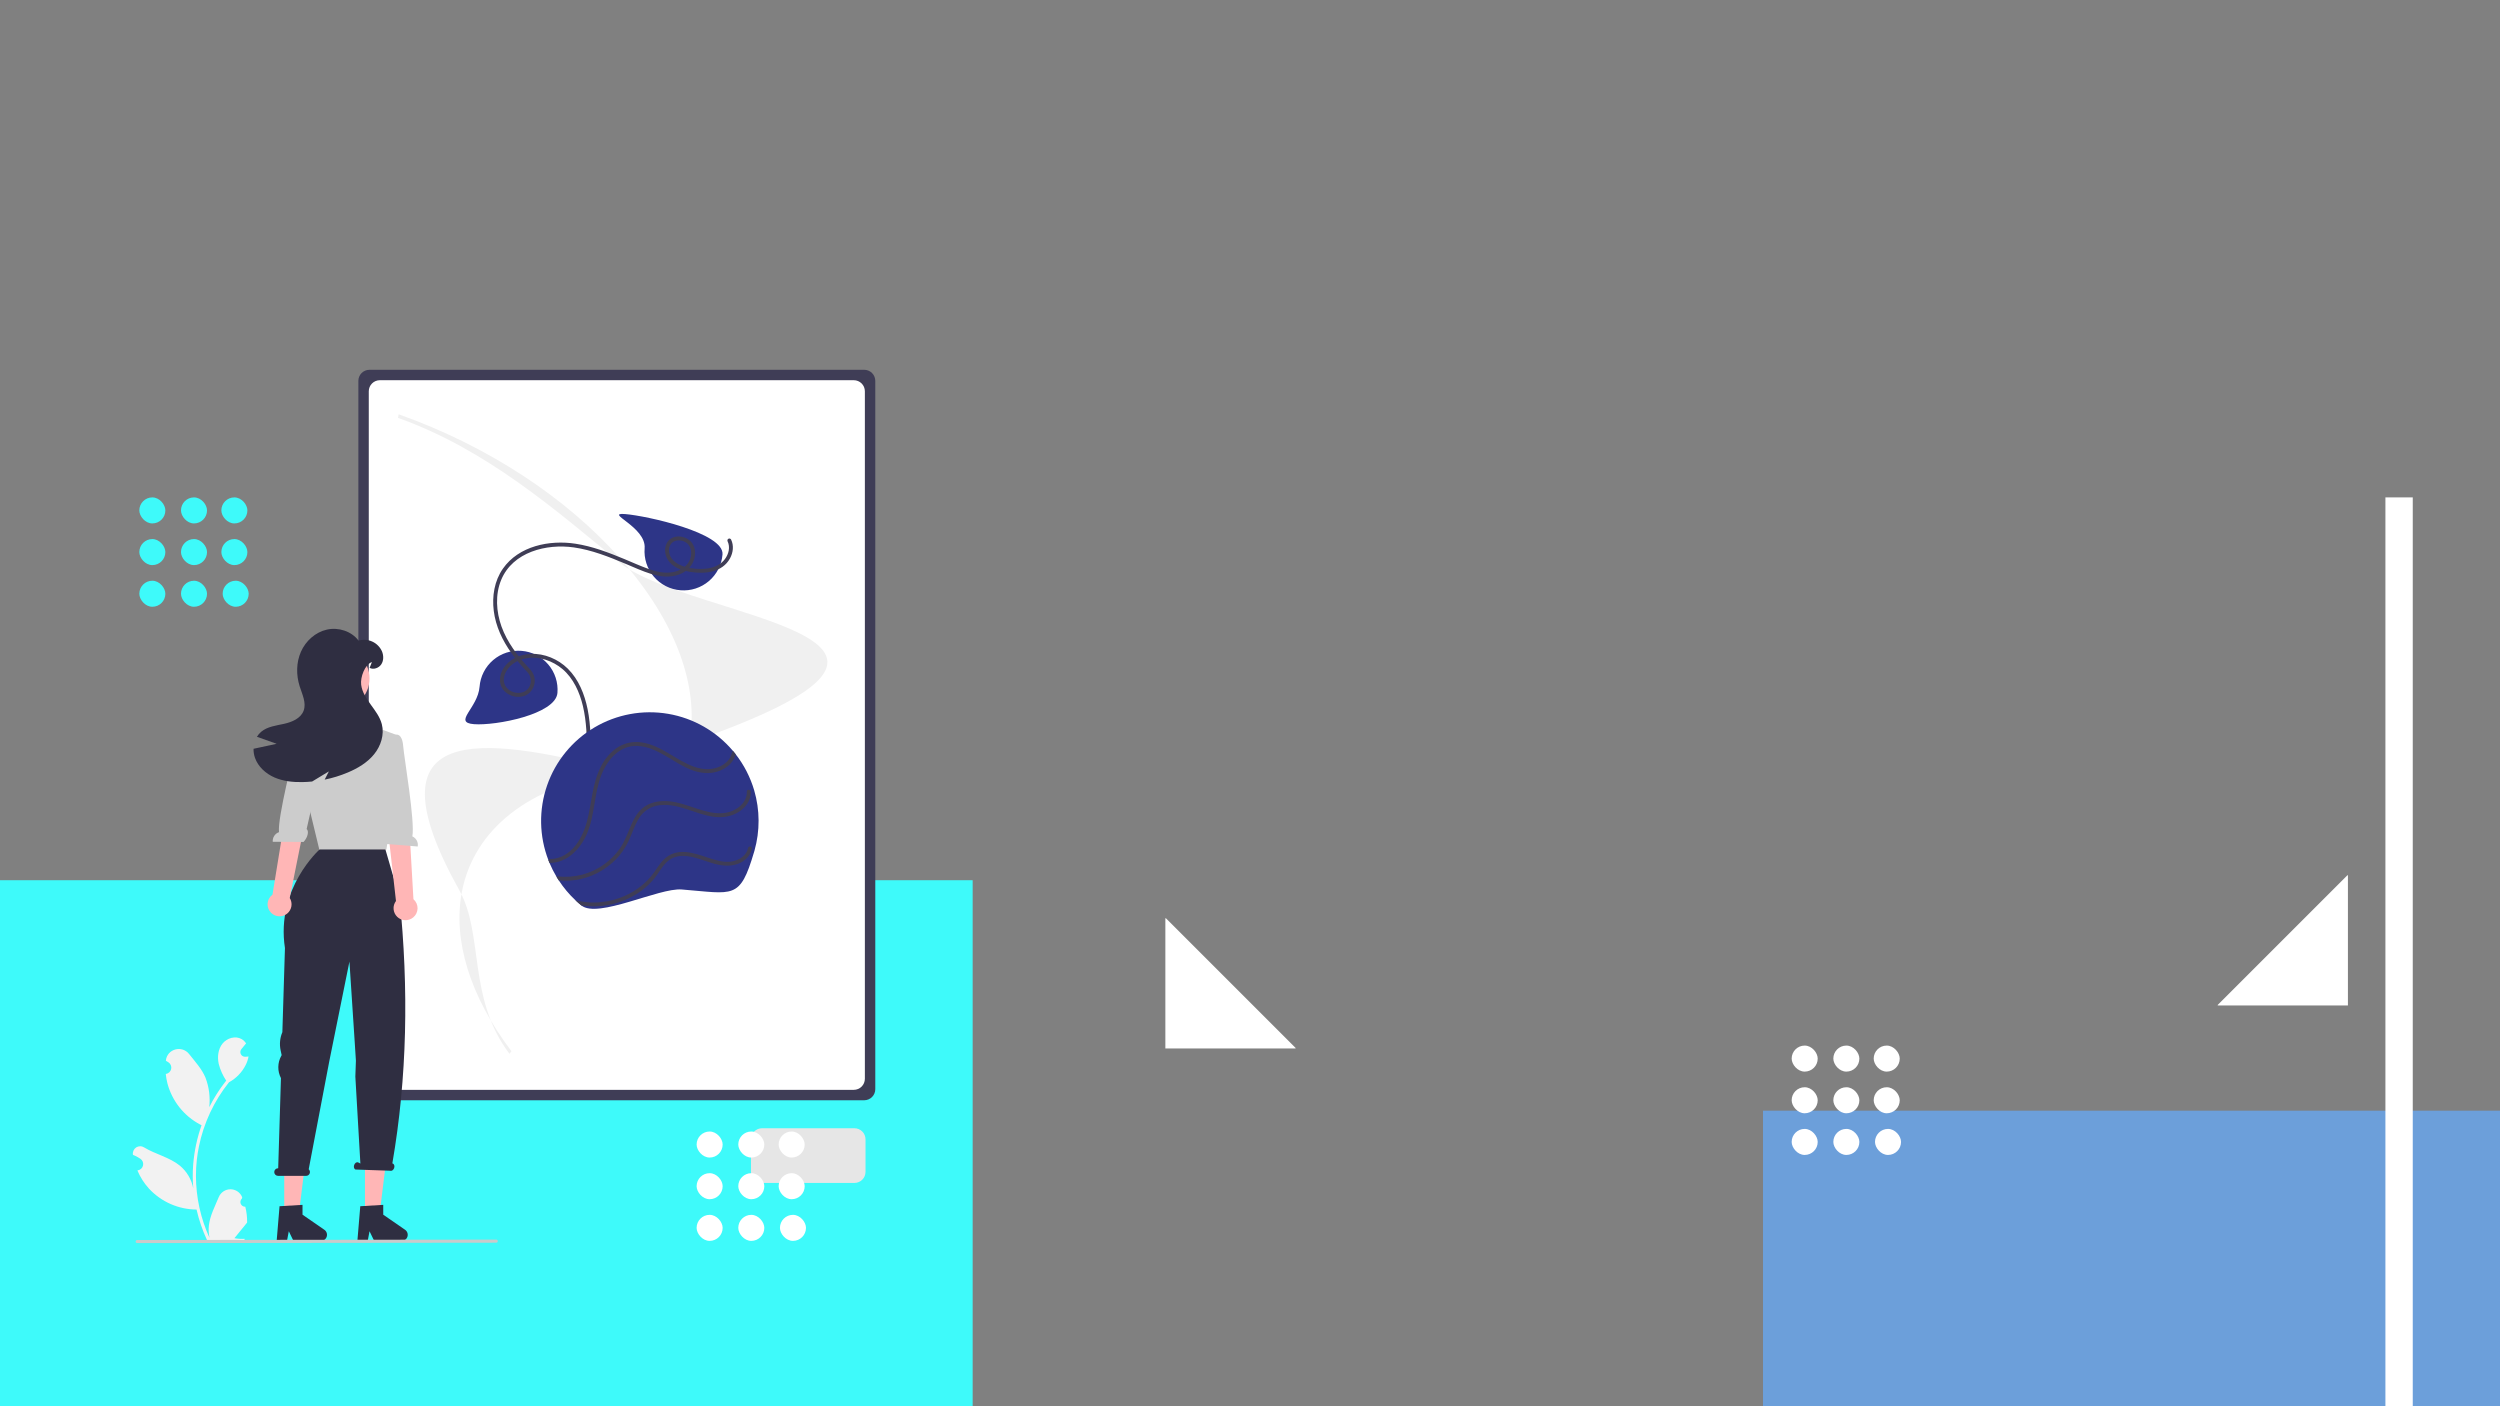 <svg width="1920" height="1080" viewBox="0 0 1920 1080" fill="none" xmlns="http://www.w3.org/2000/svg">
<rect x="0" y="0" width="1920" height="1080" fill="#808080" stroke="none"/>
<g clip-path="url(#clip0_1_2)">
<rect x="1354" y="853" width="566" height="227" fill="#6C9FDA"/>
<rect x="1832" y="382" width="21" height="716" fill="white"/>
<rect y="676" width="747" height="404" fill="#3EFAFA"/>
<g clip-path="url(#clip1_1_2)">
<path d="M663.722 845H283.722C281.468 844.997 279.308 844.101 277.714 842.508C276.121 840.914 275.224 838.754 275.222 836.5V292.5C275.224 290.246 276.121 288.086 277.714 286.492C279.308 284.899 281.468 284.003 283.722 284H663.722C665.975 284.003 668.136 284.899 669.729 286.492C671.323 288.086 672.219 290.246 672.222 292.5V836.5C672.219 838.754 671.323 840.914 669.729 842.508C668.136 844.101 665.975 844.997 663.722 845Z" fill="#3F3D56"/>
<path d="M655.722 837H291.722C289.468 836.997 287.308 836.101 285.714 834.508C284.121 832.914 283.224 830.754 283.222 828.5V300.5C283.224 298.246 284.121 296.086 285.714 294.492C287.308 292.899 289.468 292.003 291.722 292H655.722C657.975 292.003 660.136 292.899 661.729 294.492C663.323 296.086 664.219 298.246 664.222 300.5V828.5C664.219 830.754 663.323 832.914 661.729 834.508C660.136 836.101 657.975 836.997 655.722 837Z" fill="white"/>
<path d="M391.289 809.314C358.909 766.57 371.75 717.785 352.779 683.751C280.073 553.312 369.601 565.329 470.821 590.696L471.063 593.51C406.64 603.452 364.271 636.608 354.821 684.476C347.477 721.677 360.954 765.296 392.771 807.297L391.289 809.314Z" fill="#F0F0F0"/>
<path d="M462.417 650.235L461.74 647.552C497.884 631.165 494.779 582.357 527.116 571.212C773.45 486.308 530.291 476.733 475.597 431.823C426.687 391.662 373.383 344.969 305.64 320.921L306.181 318.183C374.22 342.337 434.871 381.927 476.961 429.661C519.262 477.634 537.8 528.162 529.158 571.936C522.342 606.455 499.264 633.53 462.417 650.235Z" fill="#F0F0F0"/>
<path d="M364.029 556.163C347.512 554.858 367.002 543.928 368.307 527.411C368.615 523.482 369.695 519.653 371.484 516.141C373.273 512.63 375.736 509.506 378.733 506.946C381.73 504.387 385.201 502.444 388.949 501.227C392.697 500.01 396.649 499.543 400.577 499.853C404.506 500.163 408.335 501.245 411.845 503.035C415.356 504.826 418.479 507.29 421.037 510.288C423.594 513.286 425.537 516.759 426.752 520.507C427.967 524.256 428.432 528.207 428.12 532.136C426.816 548.653 380.546 557.468 364.029 556.163Z" fill="#2D3587"/>
<path d="M522.62 453.333C518.692 453.023 514.864 451.942 511.355 450.152C507.845 448.363 504.722 445.899 502.164 442.903C499.607 439.906 497.664 436.435 496.448 432.688C495.231 428.941 494.765 424.991 495.075 421.064C496.38 404.547 463.58 393.498 480.097 394.802C496.614 396.107 556.194 409.272 554.889 425.789C554.579 429.716 553.498 433.544 551.708 437.054C549.919 440.563 547.455 443.686 544.459 446.244C541.462 448.802 537.992 450.744 534.244 451.961C530.497 453.177 526.547 453.643 522.62 453.333Z" fill="#2D3587"/>
<path d="M558.772 415.682C560.948 420.198 559.665 425.415 556.79 429.313C553.52 433.748 548.32 435.934 542.984 436.656C537.258 437.351 531.45 436.873 525.914 435.251C520.574 433.709 515.032 430.406 513.93 424.504C513.196 420.571 514.874 416.373 518.959 415.283C520.597 414.869 522.315 414.883 523.946 415.326C525.576 415.768 527.066 416.624 528.27 417.809C531.662 421.339 531.404 427.005 529.248 431.105C526.713 435.928 521.64 438.589 516.425 439.467C510.224 440.511 503.993 439.052 498.16 436.977C491.819 434.722 485.669 431.914 479.457 429.334C467.342 424.303 454.967 419.577 441.939 417.573C422.037 414.512 398.419 419.279 386.236 436.726C379.659 446.145 377.796 457.958 379.211 469.195C380.704 481.045 385.904 491.935 392.79 501.579C396.435 506.595 400.416 511.359 404.705 515.838C406.101 517.195 407.062 518.937 407.466 520.842C407.869 522.747 407.698 524.729 406.972 526.537C403.198 535.81 388.108 532.855 386.983 523.296C386.472 518.952 388.896 514.479 391.924 511.533C395.36 508.319 399.69 506.221 404.342 505.517C414.133 503.882 424.484 507.512 431.968 513.818C440.424 520.942 445.184 531.769 447.692 542.308C450.547 554.307 450.692 566.649 450.963 578.915C451.241 591.466 451.718 604.167 455.319 616.282C458.248 626.033 462.768 635.232 468.699 643.508C480.542 660.181 497.379 672.659 516.778 679.138C521.47 680.661 526.282 681.788 531.162 682.507C533.073 682.791 533.301 679.799 531.399 679.517C510.124 676.363 490.561 664.844 476.556 648.653C469.537 640.576 463.99 631.329 460.167 621.335C455.6 609.297 454.442 596.51 454.069 583.734C453.688 570.685 453.895 557.519 451.283 544.665C448.973 533.301 444.443 521.794 436.054 513.515C428.656 506.215 418.073 501.698 407.614 502.183C397.882 502.634 387.476 507.994 384.584 517.923C383.227 522.582 384.09 527.584 387.647 531.045C389.675 532.968 392.197 534.293 394.931 534.871C397.666 535.449 400.508 535.258 403.14 534.319C406.001 533.082 408.299 530.824 409.587 527.986C410.875 525.148 411.061 521.932 410.109 518.965C409.308 516.785 408.022 514.817 406.347 513.21C397.568 503.834 389.511 493.342 385.139 481.133C381.061 469.746 380.225 456.647 384.928 445.316C393.831 423.866 419.669 417.42 440.716 420.418C454.491 422.38 467.533 427.595 480.292 432.93C486.807 435.653 493.281 438.681 500.038 440.766C506.088 442.633 512.58 443.57 518.813 442.039C524.253 440.703 529.253 437.54 531.888 432.48C534.282 427.883 534.695 422.051 531.848 417.548C527.733 411.038 516.368 409.573 512.226 416.886C509.478 421.737 510.829 427.95 514.438 431.974C518.484 436.486 524.543 438.328 530.341 439.258C541.298 441.016 554.791 439.635 560.653 428.812C563.068 424.354 563.72 419.038 561.473 414.377C561.292 414.033 560.984 413.772 560.614 413.65C560.245 413.528 559.842 413.555 559.492 413.724C559.141 413.894 558.87 414.193 558.736 414.558C558.601 414.923 558.614 415.326 558.772 415.682Z" fill="#3F3D56"/>
<path d="M523.527 683.118C506.011 681.734 459.178 705.701 446.501 695.39C444.917 694.112 443.384 692.77 441.903 691.366C437.056 686.82 432.775 681.706 429.153 676.134C428.526 675.192 427.929 674.242 427.352 673.284C425.321 669.879 423.533 666.336 422.001 662.679C421.732 662.016 421.464 661.343 421.197 660.67C414.062 642.232 413.701 621.861 420.177 603.182C426.653 584.503 439.546 568.727 456.562 558.662C473.577 548.597 493.613 544.895 513.102 548.216C532.591 551.536 550.269 561.664 562.992 576.796C563.672 577.592 564.329 578.406 564.976 579.24C571.434 587.511 576.268 596.929 579.224 606.998C579.223 607.008 579.233 607.009 579.232 607.019C583.641 622.117 583.712 638.151 579.439 653.289L579.438 653.309C579.341 653.642 579.245 653.976 579.138 654.308C568.198 691.332 563.552 686.28 523.527 683.118Z" fill="#2D3587"/>
<path d="M422.379 662.719C422.252 662.721 422.125 662.708 422.001 662.679C421.732 662.016 421.464 661.343 421.197 660.67C421.31 660.388 421.506 660.146 421.759 659.978C422.013 659.81 422.311 659.723 422.615 659.728C424.131 659.723 425.642 659.55 427.12 659.212C439.948 656.313 447.425 643.181 450.629 631.457C454.56 617.112 454.614 601.698 461.72 588.316C464.481 582.817 468.54 578.073 473.546 574.495C479.042 570.77 485.721 569.208 492.299 570.108C507.776 572.153 519.073 584.07 533.441 588.977C539.36 590.999 545.661 591.497 551.58 589.196C556.609 587.246 561.197 583.395 562.236 577.86C562.27 577.636 562.357 577.423 562.488 577.238C562.619 577.053 562.792 576.902 562.992 576.796C563.672 577.592 564.329 578.406 564.976 579.24C564.745 580.239 564.409 581.211 563.974 582.14C561.449 587.437 556.414 590.862 550.932 592.575C544.587 594.552 537.985 593.799 531.811 591.586C517.412 586.426 505.57 573.674 489.673 572.88C475.894 572.192 466.373 583.518 461.788 595.333C456.119 609.952 456.961 626.34 450.597 640.743C445.589 652.074 435.554 662.667 422.379 662.719Z" fill="#3F3D56"/>
<path d="M429.153 676.134C428.526 675.192 427.929 674.242 427.352 673.284C427.492 673.172 427.653 673.092 427.826 673.049C427.999 673.006 428.18 673 428.355 673.032C441.212 674.549 454.162 671.097 464.558 663.383C469.119 660.048 473.084 655.965 476.285 651.309C479.609 646.436 481.617 640.957 483.87 635.547C486.086 630.225 488.688 624.843 493.095 620.989C497.588 617.06 503.386 615.412 509.258 615.234C523.174 614.818 535.309 622.728 548.852 624.36C554.894 625.088 560.891 624.218 566.063 620.844C570.526 617.927 573.776 613.359 573.567 607.875C573.49 606.063 576.129 606.182 576.514 607.777C576.541 607.887 576.555 607.999 576.558 608.111C576.797 614.49 572.875 619.948 567.713 623.322C561.715 627.252 554.706 628.223 547.693 627.228C534.123 625.293 521.581 617.08 507.54 618.318C504.594 618.488 501.716 619.275 499.093 620.628C496.47 621.982 494.16 623.871 492.314 626.173C488.619 630.917 486.667 636.711 484.387 642.209C482.223 647.703 479.198 652.817 475.426 657.36C471.608 661.795 467.105 665.591 462.089 668.605C452.221 674.628 440.658 677.271 429.153 676.134Z" fill="#3F3D56"/>
<path d="M446.501 695.39C444.917 694.112 443.384 692.77 441.903 691.366C449.543 693.311 457.504 693.642 465.279 692.34C475.062 690.77 484.29 686.759 492.111 680.676C496.006 677.627 499.441 674.034 502.313 670.007C505.586 665.4 508.446 660.31 513.382 657.259C524.096 650.642 536.919 656.691 547.616 659.943C553.2 661.648 559.197 662.804 564.883 660.916C569.293 659.449 573.572 656.196 574.443 651.389C574.783 649.5 577.785 649.727 577.434 651.626C577.366 651.981 577.288 652.336 577.199 652.69C575.824 657.908 571.554 661.674 566.515 663.503C559.938 665.872 553.124 664.762 546.591 662.771C535.845 659.495 521.802 652.758 512.08 662.051C507.979 665.97 505.463 671.279 501.764 675.561C498.465 679.399 494.659 682.77 490.45 685.581C477.525 694.19 461.86 697.686 446.501 695.39Z" fill="#3F3D56"/>
<path d="M656.222 908.5H585.222C582.968 908.497 580.808 907.601 579.214 906.008C577.621 904.414 576.724 902.253 576.722 900V875C576.724 872.746 577.621 870.586 579.214 868.992C580.808 867.399 582.968 866.502 585.222 866.5H656.222C658.475 866.502 660.636 867.399 662.229 868.992C663.823 870.586 664.719 872.746 664.722 875V900C664.719 902.253 663.823 904.414 662.229 906.008C660.636 907.601 658.475 908.497 656.222 908.5Z" fill="#E6E6E6"/>
<path d="M244.482 618.364L246.356 635.746L245.253 658.538L295.738 652.54L300.482 618.364L294.438 618.424L244.482 618.364Z" fill="#FFB6B6"/>
<path d="M304.722 564.5L289.113 558.727L282.443 549.041L258.451 546.642L243.652 556.123L231.245 562.441L231.457 595.428L245.722 654.5L296.722 652.5L303.435 610.377C303.435 610.377 319.03 589.43 302.235 577.434L304.722 564.5Z" fill="#CCCCCC"/>
<path d="M218.296 933.938H229.334L234.586 891.364H218.296V933.938Z" fill="#FFB6B6"/>
<path d="M214.694 926.378L232.328 925.326V932.881L249.093 944.459C249.921 945.031 250.545 945.853 250.873 946.804C251.201 947.755 251.216 948.786 250.917 949.747C250.617 950.708 250.019 951.548 249.208 952.144C248.398 952.74 247.418 953.062 246.411 953.062H225.417L221.799 945.589L220.386 953.062H212.47L214.694 926.378Z" fill="#2F2E41"/>
<path d="M280.296 933.938H291.334L296.586 891.364H280.296V933.938Z" fill="#FFB6B6"/>
<path d="M276.694 926.378L294.328 925.326V932.881L311.093 944.459C311.921 945.031 312.545 945.853 312.873 946.804C313.201 947.755 313.216 948.786 312.917 949.747C312.617 950.708 312.019 951.548 311.208 952.144C310.398 952.74 309.418 953.062 308.411 953.062H287.417L283.799 945.589L282.386 953.062H274.47L276.694 926.378Z" fill="#2F2E41"/>
<path d="M213.534 897.224H213.654L215.776 828.001C214.403 825.351 213.706 822.403 213.747 819.419C213.788 816.434 214.567 813.506 216.014 810.896L216.318 810.346L215.53 806.693C214.518 802 214.982 797.109 216.859 792.69L218.84 728.118C211.765 682.267 245.482 652.364 245.482 652.364H295.99L306.833 689.62C314.002 759.46 312.701 827.518 301.326 893.454L301.636 893.611C302.753 893.996 303.232 895.543 302.706 897.066C302.18 898.589 300.849 899.511 299.732 899.126L273.058 898.198C271.942 897.812 271.462 896.265 271.988 894.743C272.514 893.22 273.845 892.298 274.962 892.683L276.775 893.6L272.908 826.803L273.337 814.602L272.452 800.76L268.364 738.499L252.888 815.062L237.08 897.995C237.516 898.39 237.822 898.907 237.957 899.48C238.093 900.052 238.052 900.652 237.839 901.2C237.627 901.749 237.253 902.22 236.767 902.552C236.282 902.884 235.707 903.06 235.119 903.058H213.534C212.76 903.058 212.018 902.751 211.471 902.204C210.924 901.657 210.617 900.915 210.617 900.141C210.617 899.368 210.924 898.626 211.471 898.079C212.018 897.532 212.76 897.224 213.534 897.224Z" fill="#2F2E41"/>
<path d="M208.283 701.108C207.319 700.179 206.57 699.05 206.09 697.8C205.61 696.55 205.41 695.211 205.503 693.875C205.597 692.54 205.982 691.241 206.632 690.07C207.282 688.9 208.181 687.886 209.265 687.101L222.722 604.5L238.504 610.053L222.512 689.623C223.711 691.532 224.168 693.814 223.797 696.037C223.426 698.26 222.252 700.27 220.498 701.686C218.744 703.101 216.532 703.825 214.281 703.718C212.029 703.612 209.895 702.683 208.283 701.108Z" fill="#FFB6B6"/>
<path d="M233.367 562.367C233.367 562.367 228.84 560.661 227.197 570.778C225.882 578.878 213.041 627.766 214.256 639.094C212.749 639.622 211.46 640.636 210.593 641.977C209.726 643.318 209.33 644.909 209.466 646.5L233.145 646.621C236.77 642.667 237.241 637.896 235.49 636.723L238.766 622.269L254.193 575.637L236.661 563.542L233.367 562.367Z" fill="#CCCCCC"/>
<path d="M317.295 704.625C318.335 703.782 319.178 702.721 319.764 701.517C320.35 700.314 320.665 698.996 320.686 697.658C320.708 696.319 320.436 694.992 319.889 693.77C319.342 692.548 318.534 691.461 317.522 690.585L312.722 607.5L295.021 611.306L304.107 691.958C302.748 693.756 302.096 695.99 302.275 698.237C302.453 700.484 303.449 702.588 305.075 704.149C306.701 705.71 308.842 706.621 311.095 706.709C313.347 706.796 315.553 706.055 317.295 704.625Z" fill="#FFB6B6"/>
<path d="M304.242 564.24C304.242 564.24 308.899 562.929 309.666 573.15C310.279 581.333 318.866 631.145 316.68 642.326C318.136 642.982 319.333 644.103 320.081 645.514C320.83 646.924 321.088 648.544 320.815 650.117L297.214 648.2C293.942 643.949 293.884 639.155 295.729 638.137L293.709 623.455L282.352 575.668L300.859 565.127L304.242 564.24Z" fill="#CCCCCC"/>
<path d="M259.92 544.938C273.106 544.938 283.796 534.248 283.796 521.062C283.796 507.876 273.106 497.186 259.92 497.186C246.734 497.186 236.044 507.876 236.044 521.062C236.044 534.248 246.734 544.938 259.92 544.938Z" fill="#FFB8B8"/>
<path d="M212.469 571.239C207.417 569.449 202.365 567.655 197.312 565.858C198.183 564.397 199.292 563.091 200.593 561.996C205.404 557.979 212.044 557.253 218.151 555.898C224.268 554.543 230.908 551.765 233.144 545.919C235.467 539.84 232.099 533.278 230.144 527.083C227.404 518.44 227.462 508.79 231.131 500.505C234.799 492.219 242.252 485.502 251.099 483.528C259.945 481.563 269.944 484.766 275.384 492.006C278.888 490.955 282.657 491.223 285.977 492.76C289.297 494.298 291.94 496.997 293.406 500.35C294.674 503.524 294.713 507.348 292.825 510.203C290.938 513.058 286.902 514.52 283.863 512.933L285.624 508.461C280.175 510.31 276.632 520.163 277.368 525.874C278.094 531.575 281.423 536.569 284.801 541.224C288.179 545.88 291.78 550.584 293.232 556.15C295.323 564.154 292.496 572.904 287.27 579.321C282.043 585.739 274.677 590.094 267.05 593.298C261.341 595.698 255.407 597.527 249.337 598.757C250.421 596.647 251.496 594.537 252.58 592.427L239.716 600.209C237.229 600.451 234.722 600.596 232.215 600.644C224.917 600.77 217.474 600.006 210.795 597.092C204.107 594.169 198.232 588.875 195.812 581.993C195.036 579.767 194.669 577.419 194.728 575.063C200.642 573.785 206.555 572.511 212.469 571.239Z" fill="#2F2E41"/>
<path d="M188.391 926.763C187.651 926.797 186.918 926.603 186.292 926.206C185.666 925.81 185.177 925.231 184.891 924.547C184.606 923.864 184.537 923.109 184.694 922.385C184.852 921.661 185.228 921.003 185.772 920.5C185.863 920.138 185.929 919.878 186.02 919.516C185.987 919.437 185.954 919.358 185.921 919.28C185.176 917.519 183.926 916.017 182.33 914.964C180.734 913.911 178.862 913.353 176.95 913.36C175.038 913.367 173.17 913.939 171.582 915.004C169.993 916.069 168.755 917.58 168.023 919.346C165.095 926.397 161.368 933.459 160.451 940.914C160.047 944.209 160.217 947.55 160.955 950.786C154.079 935.788 150.509 919.487 150.486 902.987C150.484 898.847 150.714 894.71 151.175 890.595C151.555 887.222 152.083 883.873 152.758 880.548C156.444 862.507 164.356 845.597 175.845 831.207C181.406 828.172 185.904 823.507 188.731 817.838C189.755 815.8 190.479 813.625 190.88 811.379C190.253 811.462 189.615 811.513 188.988 811.554C188.793 811.565 188.587 811.575 188.392 811.585L188.318 811.588C187.629 811.619 186.945 811.45 186.349 811.102C185.754 810.753 185.271 810.24 184.961 809.624C184.65 809.007 184.524 808.314 184.598 807.628C184.672 806.942 184.943 806.292 185.378 805.756C185.649 805.423 185.92 805.09 186.191 804.757C186.602 804.243 187.024 803.739 187.435 803.224C187.483 803.176 187.527 803.124 187.569 803.07C188.042 802.484 188.515 801.908 188.988 801.322C188.125 799.982 186.963 798.859 185.594 798.041C180.854 795.265 174.313 797.188 170.889 801.476C167.454 805.764 166.806 811.781 167.999 817.138C169.172 821.697 171.113 826.024 173.737 829.931C173.48 830.26 173.213 830.579 172.956 830.908C168.256 836.952 164.16 843.441 160.726 850.283C161.561 842.618 160.564 834.864 157.818 827.659C155.035 820.944 149.817 815.289 145.223 809.484C139.704 802.511 128.388 805.554 127.416 814.393C127.406 814.479 127.397 814.564 127.388 814.65C128.071 815.035 128.739 815.443 129.392 815.876C130.213 816.424 130.85 817.208 131.218 818.124C131.586 819.041 131.668 820.047 131.455 821.011C131.241 821.975 130.741 822.852 130.021 823.527C129.3 824.202 128.392 824.644 127.416 824.795L127.316 824.81C127.559 827.27 127.989 829.707 128.602 832.101C130.377 838.785 133.514 845.031 137.816 850.446C142.118 855.861 147.492 860.329 153.602 863.57C154.003 863.775 154.394 863.981 154.795 864.176C151.345 873.953 149.181 884.137 148.357 894.472C147.891 900.57 147.918 906.695 148.439 912.788L148.408 912.572C147.092 905.797 143.478 899.683 138.176 895.264C130.302 888.796 119.177 886.414 110.681 881.214C109.779 880.635 108.729 880.325 107.656 880.323C106.583 880.32 105.532 880.624 104.626 881.2C103.721 881.775 102.998 882.597 102.545 883.569C102.091 884.542 101.925 885.623 102.066 886.687C102.077 886.763 102.089 886.838 102.101 886.914C103.367 887.43 104.6 888.024 105.792 888.693C106.475 889.078 107.143 889.487 107.796 889.919C108.617 890.467 109.254 891.251 109.622 892.168C109.99 893.084 110.072 894.09 109.859 895.054C109.645 896.018 109.145 896.895 108.425 897.57C107.704 898.246 106.796 898.687 105.82 898.838L105.72 898.853C105.648 898.864 105.587 898.874 105.515 898.884C107.679 904.051 110.715 908.806 114.492 912.942C119.158 917.949 124.798 921.95 131.065 924.699C137.332 927.449 144.095 928.89 150.938 928.933H150.948C152.806 937.006 155.498 944.864 158.98 952.38H187.672C187.775 952.062 187.867 951.732 187.96 951.414C185.304 951.581 182.638 951.422 180.021 950.941C182.149 948.329 184.278 945.696 186.407 943.084C186.454 943.035 186.499 942.983 186.541 942.93C187.62 941.593 188.71 940.266 189.79 938.929L189.791 938.928C189.848 934.83 189.378 930.741 188.392 926.763L188.391 926.763Z" fill="#F2F2F2"/>
<path d="M381.104 954.389L105.354 954.696C105.039 954.696 104.736 954.571 104.512 954.347C104.289 954.124 104.164 953.821 104.164 953.505C104.164 953.189 104.289 952.887 104.512 952.663C104.736 952.44 105.039 952.315 105.354 952.315L381.104 952.007C381.42 952.007 381.723 952.133 381.946 952.356C382.17 952.579 382.295 952.882 382.295 953.198C382.295 953.514 382.17 953.817 381.946 954.04C381.723 954.263 381.42 954.389 381.104 954.389Z" fill="#CACACA"/>
<rect x="598" y="901" width="20" height="20" rx="10" fill="white"/>
<rect x="535" y="869" width="20" height="20" rx="10" fill="white"/>
<rect x="599" y="933" width="20" height="20" rx="10" fill="white"/>
<rect x="567" y="933" width="20" height="20" rx="10" fill="white"/>
<rect x="535" y="933" width="20" height="20" rx="10" fill="white"/>
<rect x="567" y="901" width="20" height="20" rx="10" fill="white"/>
<rect x="535" y="901" width="20" height="20" rx="10" fill="white"/>
<rect x="598" y="869" width="20" height="20" rx="10" fill="white"/>
<rect x="567" y="869" width="20" height="20" rx="10" fill="white"/>
</g>
<path fill-rule="evenodd" clip-rule="evenodd" d="M1703.2 771.795V772.205L1803.2 772.205V672.205H1802.8L1703.2 771.795Z" fill="white"/>
<path fill-rule="evenodd" clip-rule="evenodd" d="M895.409 705.205H895L895 805.205H995V804.795L895.409 705.205Z" fill="white"/>
<rect x="1439" y="835" width="20" height="20" rx="10" fill="white"/>
<rect x="1376" y="803" width="20" height="20" rx="10" fill="white"/>
<rect x="1440" y="867" width="20" height="20" rx="10" fill="white"/>
<rect x="1408" y="867" width="20" height="20" rx="10" fill="white"/>
<rect x="1376" y="867" width="20" height="20" rx="10" fill="white"/>
<rect x="1408" y="835" width="20" height="20" rx="10" fill="white"/>
<rect x="1376" y="835" width="20" height="20" rx="10" fill="white"/>
<rect x="1439" y="803" width="20" height="20" rx="10" fill="white"/>
<rect x="1408" y="803" width="20" height="20" rx="10" fill="white"/>
<rect x="170" y="414" width="20" height="20" rx="10" fill="#3EFAFA"/>
<rect x="107" y="382" width="20" height="20" rx="10" fill="#3EFAFA"/>
<rect x="171" y="446" width="20" height="20" rx="10" fill="#3EFAFA"/>
<rect x="139" y="446" width="20" height="20" rx="10" fill="#3EFAFA"/>
<rect x="107" y="446" width="20" height="20" rx="10" fill="#3EFAFA"/>
<rect x="139" y="414" width="20" height="20" rx="10" fill="#3EFAFA"/>
<rect x="107" y="414" width="20" height="20" rx="10" fill="#3EFAFA"/>
<rect x="170" y="382" width="20" height="20" rx="10" fill="#3EFAFA"/>
<rect x="139" y="382" width="20" height="20" rx="10" fill="#3EFAFA"/>
</g>
<defs>
<clipPath id="clip0_1_2">
<rect width="1920" height="1080" fill="white"/>
</clipPath>
<clipPath id="clip1_1_2">
<rect width="570.222" height="670.696" fill="white" transform="translate(102 284)"/>
</clipPath>
</defs>
</svg>

